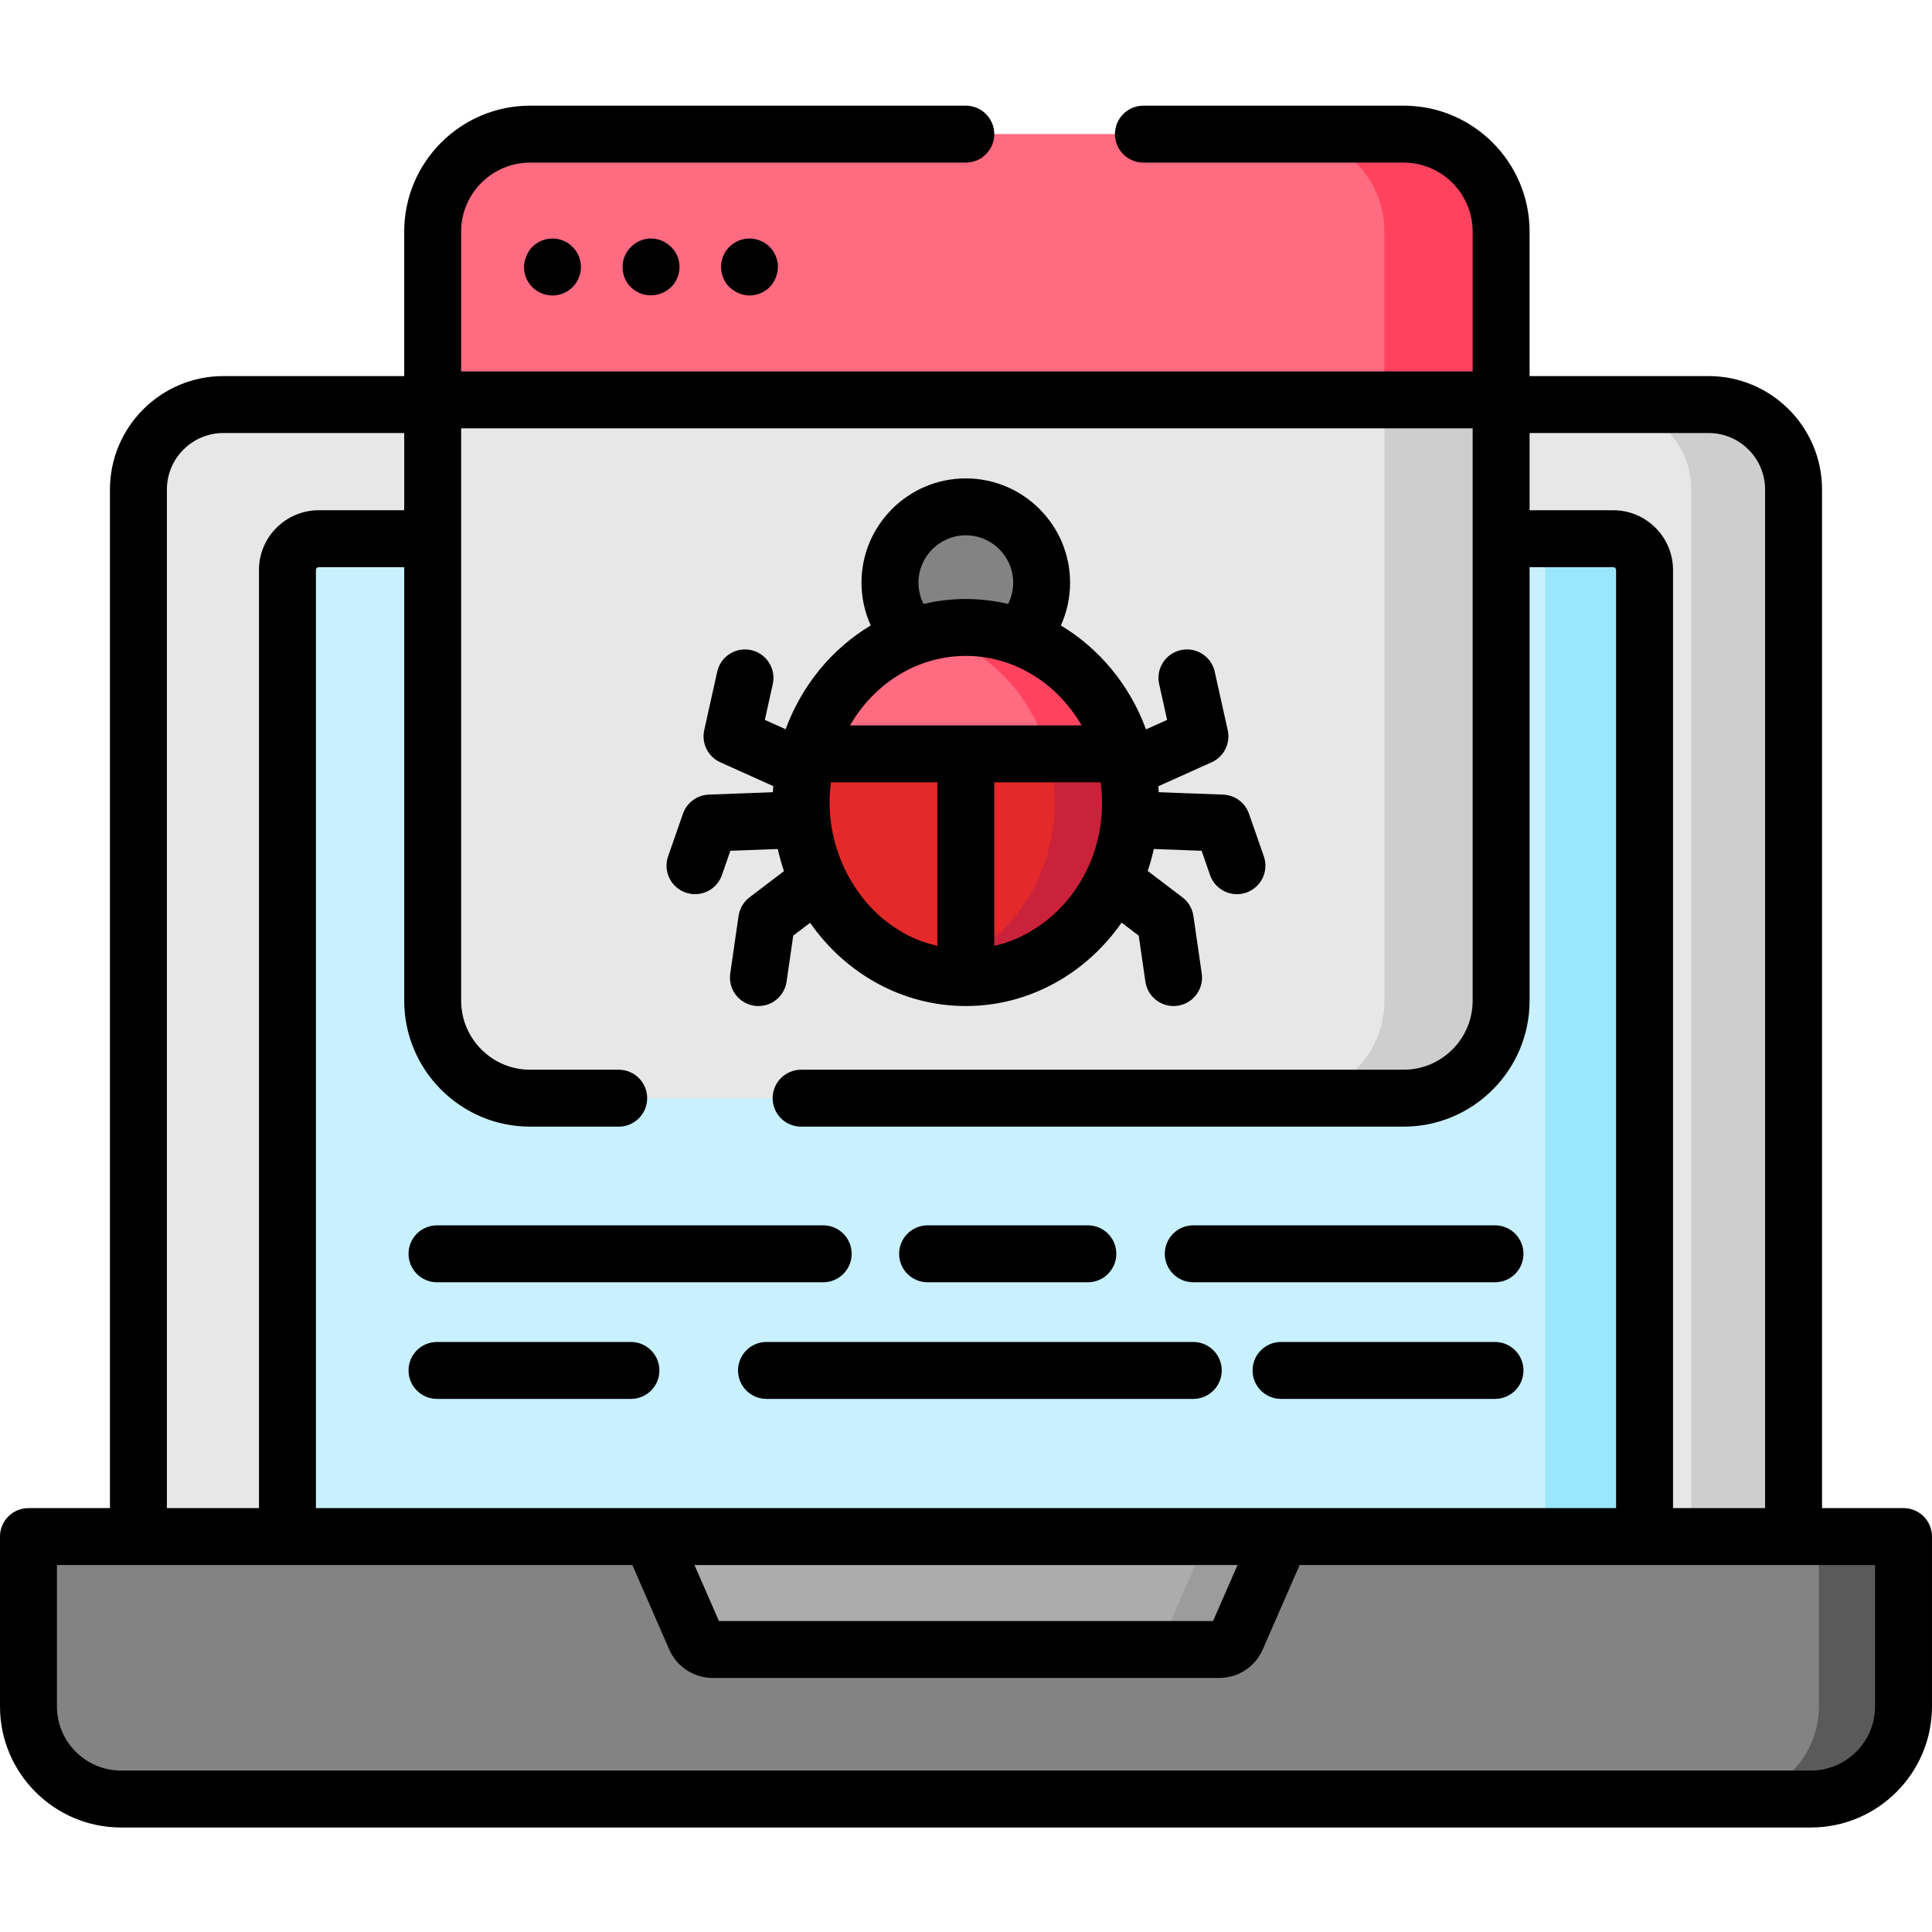 <svg height="512pt" viewBox="0 -27 512 511" width="512pt" xmlns="http://www.w3.org/2000/svg"><path d="m475.312 379.707h-438.625v-277.477c0-12.438 10.082-22.52 22.516-22.52h393.594c12.438 0 22.52 10.082 22.52 22.52v277.477zm0 0" fill="#e7e7e7"/><path d="m475.316 102.23v277.477h-27.117v-277.477c0-12.441-10.078-22.52-22.52-22.52h27.117c12.43 0 22.52 10.078 22.52 22.52zm0 0" fill="#cecece"/><path d="m435.828 379.707h-359.656v-256.152c0-4.578 3.715-8.293 8.297-8.293h343.062c4.582 0 8.293 3.715 8.293 8.293v256.152zm0 0" fill="#c9f0ff"/><path d="m435.828 123.555v256.152h-26.312v-256.152c0-4.574-3.715-8.297-8.301-8.297h26.312c4.586 0 8.301 3.723 8.301 8.297zm0 0" fill="#9ae7fd"/><path d="m479.914 449.258h-447.828c-13.555 0-24.543-10.984-24.543-24.539v-45.012h496.91v45.012c.004 13.555-10.984 24.539-24.539 24.539zm0 0" fill="#838383"/><path d="m504.457 379.707v45.012c0 13.551-10.984 24.543-24.543 24.543h-22.43c13.547 0 24.531-10.992 24.531-24.543v-45.012zm0 0" fill="#5a5a5a"/><path d="m272.094 379.707h-99.578l11.758 26.91c.801 1.832 2.609 3.016 4.609 3.016h134.234c2 0 3.809-1.184 4.609-3.016l11.758-26.91zm0 0" fill="#acacac"/><path d="m339.484 379.707-11.758 26.906c-.805 1.832-2.605 3.02-4.605 3.02h-16.223c.16-.25.312-.516.43-.797l12.727-29.129zm0 0" fill="#9c9c9c"/><path d="m371.977 263.531h-231.48c-14.266 0-25.832-11.566-25.832-25.832v-203.82c0-14.27 11.566-25.836 25.832-25.836h231.48c14.266 0 25.832 11.566 25.832 25.836v203.816c0 14.27-11.566 25.836-25.832 25.836zm0 0" fill="#e7e7e7"/><path d="m397.805 33.875v203.824c0 14.266-11.559 25.832-25.828 25.832h-30.922c14.262 0 25.832-11.566 25.832-25.832v-203.824c0-14.266-11.57-25.832-25.832-25.832h30.922c14.27 0 25.828 11.566 25.828 25.832zm0 0" fill="#cecece"/><path d="m397.809 78.469h-283.145v-44.59c0-14.27 11.566-25.836 25.832-25.836h231.48c14.266 0 25.832 11.566 25.832 25.836z" fill="#ff6b81"/><path d="m397.805 33.875v44.598h-30.918v-44.598c0-14.266-11.57-25.832-25.832-25.832h30.922c14.27 0 25.828 11.566 25.828 25.832zm0 0" fill="#ff435f"/><path d="m276.051 126.918c0 11.098-9 20.098-20.098 20.098-11.102 0-20.098-9-20.098-20.098 0-11.102 8.996-20.098 20.098-20.098 11.098 0 20.098 8.996 20.098 20.098zm0 0" fill="#838383"/><path d="m299.602 185.172c0-25.621-19.543-46.391-43.648-46.391-24.109 0-43.648 20.77-43.648 46.391s19.539 46.391 43.648 46.391c24.105 0 43.648-20.77 43.648-46.391zm0 0" fill="#ff6b81"/><path d="m299.605 185.176c0 25.617-19.547 46.391-43.656 46.391-3.461 0-6.82-.422-10.047-1.238 19.262-4.816 33.605-23.207 33.605-45.152 0-21.949-14.344-40.336-33.605-45.152 3.23-.816 6.586-1.238 10.047-1.238 24.109 0 43.656 20.77 43.656 46.391zm0 0" fill="#ff435f"/><path d="m299.602 185.172c0 25.621-19.543 46.391-43.652 46.391v-5.199c13.992-7.723 23.562-23.27 23.562-41.191 0-4.469-.602-8.801-1.711-12.898h20.09c.141.508.27 1.027.391 1.547.09.391.18.781.258 1.184.062.258.109.508.16.77.082.398.152.797.223 1.199.09.539.168 1.07.238 1.609.07.48.121.961.168 1.449.121 1.152.203 2.301.242 3.473.02.547.031 1.109.031 1.668zm0 0" fill="#ff435f"/><path d="m255.949 172.277v59.285c24.105 0 43.652-20.77 43.652-46.391 0-4.473-.598-8.805-1.711-12.895zm0 0" fill="#e32929"/><path d="m299.605 185.176c0 25.617-19.547 46.391-43.656 46.391v-5.203c13.992-7.723 23.559-23.266 23.559-41.188 0-4.477-.594-8.801-1.711-12.895h20.098c.16.582.312 1.176.441 1.77.102.441.203.883.293 1.336.102.523.199 1.039.293 1.57v.02c.09.535.172 1.066.238 1.598.07.543.145 1.086.191 1.629.051.465.094.93.121 1.398v.02c.02.254.043.504.051.758.02.371.039.742.051 1.125.02.555.031 1.105.031 1.672zm0 0" fill="#cb223b"/><path d="m255.953 172.277v59.285c-24.105 0-43.652-20.77-43.652-46.391 0-4.473.598-8.805 1.711-12.895zm0 0" fill="#e32929"/><path d="m504.457 372.16h-21.598v-269.93c0-16.578-13.488-30.066-30.062-30.066h-47.441v-38.285c0-18.406-14.973-33.379-33.379-33.379h-68.953c-4.168 0-7.547 3.379-7.547 7.543 0 4.168 3.379 7.547 7.547 7.547h68.953c10.086 0 18.289 8.203 18.289 18.289v37.047h-268.059v-37.047c0-10.086 8.203-18.289 18.289-18.289h115.453c4.168 0 7.543-3.379 7.543-7.547 0-4.164-3.375-7.543-7.543-7.543h-115.453c-18.402 0-33.375 14.973-33.375 33.379v38.285h-47.918c-16.574 0-30.062 13.488-30.062 30.066v269.934h-21.598c-4.164 0-7.543 3.375-7.543 7.543v45.012c0 17.691 14.395 32.086 32.086 32.086h447.828c17.691 0 32.086-14.395 32.086-32.086v-45.012c0-4.168-3.379-7.547-7.543-7.547zm-99.102-284.906h47.441c8.258 0 14.973 6.719 14.973 14.977v269.934h-24.398v-248.609c0-8.73-7.105-15.836-15.84-15.836h-22.176zm-264.859 183.82h23.469c4.168 0 7.543-3.375 7.543-7.543s-3.375-7.543-7.543-7.543h-23.469c-10.082 0-18.285-8.207-18.285-18.289v-151.688h268.055v151.688c0 10.082-8.203 18.289-18.289 18.289h-159.676c-4.164 0-7.543 3.375-7.543 7.543s3.379 7.543 7.543 7.543h159.676c18.406 0 33.379-14.973 33.379-33.375v-114.895h22.176c.414 0 .75.336.75.75v248.605h-344.562v-248.605c0-.414.336-.75.75-.75h22.652v114.895c0 18.402 14.973 33.375 33.375 33.375zm187.461 116.176-6.484 14.836h-130.945l-6.484-14.836zm-283.727-285.02c0-8.258 6.715-14.977 14.973-14.977h47.918v20.465h-22.652c-8.734 0-15.84 7.105-15.84 15.836v248.605h-24.398zm452.68 322.488c0 9.371-7.621 16.996-16.996 16.996h-447.828c-9.375 0-16.996-7.625-16.996-16.996v-37.469h152.488l9.781 22.387c2 4.578 6.523 7.539 11.52 7.539h134.238c5 0 9.523-2.961 11.52-7.539l9.785-22.387h152.488zm0 0"/><path d="m115.809 312.316h102.344c4.168 0 7.547-3.379 7.547-7.547 0-4.164-3.379-7.543-7.547-7.543h-102.344c-4.164 0-7.543 3.379-7.543 7.543 0 4.168 3.379 7.547 7.543 7.547zm0 0"/><path d="m245.82 312.316h42.473c4.168 0 7.543-3.379 7.543-7.547 0-4.164-3.375-7.543-7.543-7.543h-42.473c-4.168 0-7.543 3.379-7.543 7.543 0 4.168 3.375 7.547 7.543 7.547zm0 0"/><path d="m316.23 312.316h79.961c4.164 0 7.543-3.379 7.543-7.547 0-4.164-3.379-7.543-7.543-7.543h-79.961c-4.168 0-7.547 3.379-7.547 7.543 0 4.168 3.379 7.547 7.547 7.547zm0 0"/><path d="m115.809 343.223h51.395c4.168 0 7.543-3.375 7.543-7.543 0-4.168-3.375-7.543-7.543-7.543h-51.395c-4.164 0-7.543 3.375-7.543 7.543 0 4.168 3.379 7.543 7.543 7.543zm0 0"/><path d="m316.23 328.137h-113.102c-4.168 0-7.543 3.375-7.543 7.543 0 4.168 3.375 7.543 7.543 7.543h113.102c4.168 0 7.543-3.375 7.543-7.543 0-4.168-3.379-7.543-7.543-7.543zm0 0"/><path d="m396.191 328.137h-56.707c-4.164 0-7.543 3.375-7.543 7.543 0 4.168 3.379 7.543 7.543 7.543h56.707c4.164 0 7.543-3.375 7.543-7.543 0-4.168-3.379-7.543-7.543-7.543zm0 0"/><path d="m181.711 209.047c.82.285 1.656.418 2.48.418 3.121 0 6.039-1.949 7.125-5.062l2.242-6.441 12.562-.465c.445 2 .988 3.961 1.641 5.867l-9.129 6.941c-1.578 1.199-2.617 2.969-2.902 4.926l-2.207 15.25c-.598 4.125 2.258 7.953 6.383 8.551.367.051.73.078 1.09.078 3.691 0 6.914-2.707 7.457-6.465l1.766-12.199 4.469-3.395c9.328 13.363 24.344 22.055 41.262 22.059 16.938 0 31.969-8.719 41.293-22.105l4.531 3.445 1.766 12.195c.547 3.758 3.77 6.465 7.457 6.465.359 0 .727-.023 1.094-.078 4.121-.598 6.98-4.426 6.383-8.547l-2.207-15.254c-.285-1.957-1.328-3.727-2.902-4.922l-9.207-7c.645-1.895 1.18-3.836 1.621-5.816l12.66.473 2.242 6.438c1.086 3.113 4.004 5.066 7.125 5.066.824 0 1.66-.137 2.48-.422 3.934-1.371 6.016-5.672 4.645-9.605l-3.938-11.305c-1.02-2.934-3.738-4.941-6.844-5.059l-17.074-.637c-.004-.125-.02-.25-.023-.375-.023-.402-.047-.801-.078-1.199l14.117-6.352c3.262-1.469 5.047-5.023 4.27-8.516l-3.441-15.484c-.902-4.07-4.926-6.637-9-5.73-4.066.906-6.633 4.934-5.727 9l2.105 9.492-5.59 2.516c-4.289-11.688-12.328-21.41-22.562-27.535 1.562-3.461 2.441-7.297 2.441-11.336 0-15.242-12.398-27.641-27.641-27.641-15.242 0-27.641 12.398-27.641 27.641 0 4.039.891 7.867 2.457 11.324-10.23 6.117-18.27 15.836-22.562 27.512l-5.508-2.48 2.105-9.492c.906-4.066-1.66-8.094-5.727-9-4.066-.906-8.098 1.66-9 5.73l-3.441 15.484c-.777 3.492 1.008 7.051 4.27 8.516l14.023 6.309c-.031.441-.059.883-.082 1.324-.004.098-.016.199-.02.301l-16.98.629c-3.105.117-5.82 2.125-6.844 5.059l-3.938 11.305c-1.363 3.934.715 8.234 4.652 9.605zm109.996-29.227c.02.148.035.297.051.441.07.598.129 1.191.172 1.793.02.234.039.469.051.707.223 3.941-.066 7.914-.961 11.762-.91 3.91-2.133 7.094-3.992 10.414-.289.512-.594 1.031-.914 1.555-1.066 1.742-2.031 3.09-3.344 4.656-4.582 5.48-10.859 9.734-17.785 11.641-.07.02-.141.031-.211.051-.422.117-.848.223-1.277.32v-43.34zm-35.754-65.457c6.922 0 12.551 5.633 12.551 12.555 0 2.027-.492 3.938-1.352 5.637-3.609-.852-7.352-1.316-11.203-1.316-3.848 0-7.59.465-11.199 1.316-.855-1.699-1.352-3.609-1.352-5.637 0-6.922 5.633-12.555 12.555-12.555zm0 31.961c12.941 0 24.309 7.371 30.684 18.41h-61.371c6.375-11.039 17.746-18.41 30.688-18.41zm-35.973 35.652c.039-.543.09-1.086.156-1.625.02-.176.039-.355.062-.531h28.207v43.34c-.449-.102-.895-.215-1.34-.336-.047-.012-.094-.02-.141-.035-3.785-1.051-6.43-2.262-9.738-4.441-10.887-7.164-17.344-20.234-17.34-33.176 0-1.074.051-2.125.133-3.195zm0 0"/><path d="m150.598 36.98c-.414-.27-.848-.5-1.309-.691-.453-.191-.926-.332-1.41-.434-.965-.191-1.969-.191-2.945 0-.484.102-.957.242-1.41.434-.461.191-.895.422-1.305.691-.414.273-.797.594-1.148.938-1.293 1.262-2.203 3.504-2.203 5.34 0 4.234 3.406 7.547 7.543 7.547 1.984 0 3.926-.805 5.332-2.215.344-.344.664-.734.938-1.145.555-.84.922-1.734 1.125-2.719.398-1.922-.047-4.027-1.125-5.66-.473-.719-1.395-1.633-2.082-2.086zm0 0"/><path d="m175.402 36.289c-.453-.191-.938-.332-1.41-.434-.977-.191-1.98-.191-2.957 0-.473.102-.957.242-1.406.434-1.629.684-3.066 2.051-3.855 3.621-1.414 2.82-.887 6.453 1.41 8.68.34.352.734.664 1.145.934.402.273.848.516 1.301.695.934.375 1.914.551 2.887.547 1.957-.012 3.879-.766 5.328-2.176 1.141-1.109 1.898-2.629 2.141-4.203.289-1.887-.109-3.738-1.195-5.324-.805-1.18-2.086-2.223-3.387-2.773zm0 0"/><path d="m206.02 41.781c-.195-.938-.621-1.949-1.129-2.719-.512-.781-1.293-1.566-2.082-2.082-.41-.27-.855-.504-1.305-.691-.453-.191-.926-.332-1.41-.434-.977-.191-1.98-.191-2.945 0-1.473.309-2.812 1.012-3.863 2.062-2.551 2.551-2.895 6.547-.938 9.523 1.324 2.016 3.859 3.359 6.27 3.359 1.988 0 3.93-.805 5.34-2.211 1.699-1.699 2.555-4.438 2.062-6.809zm0 0"/></svg>
